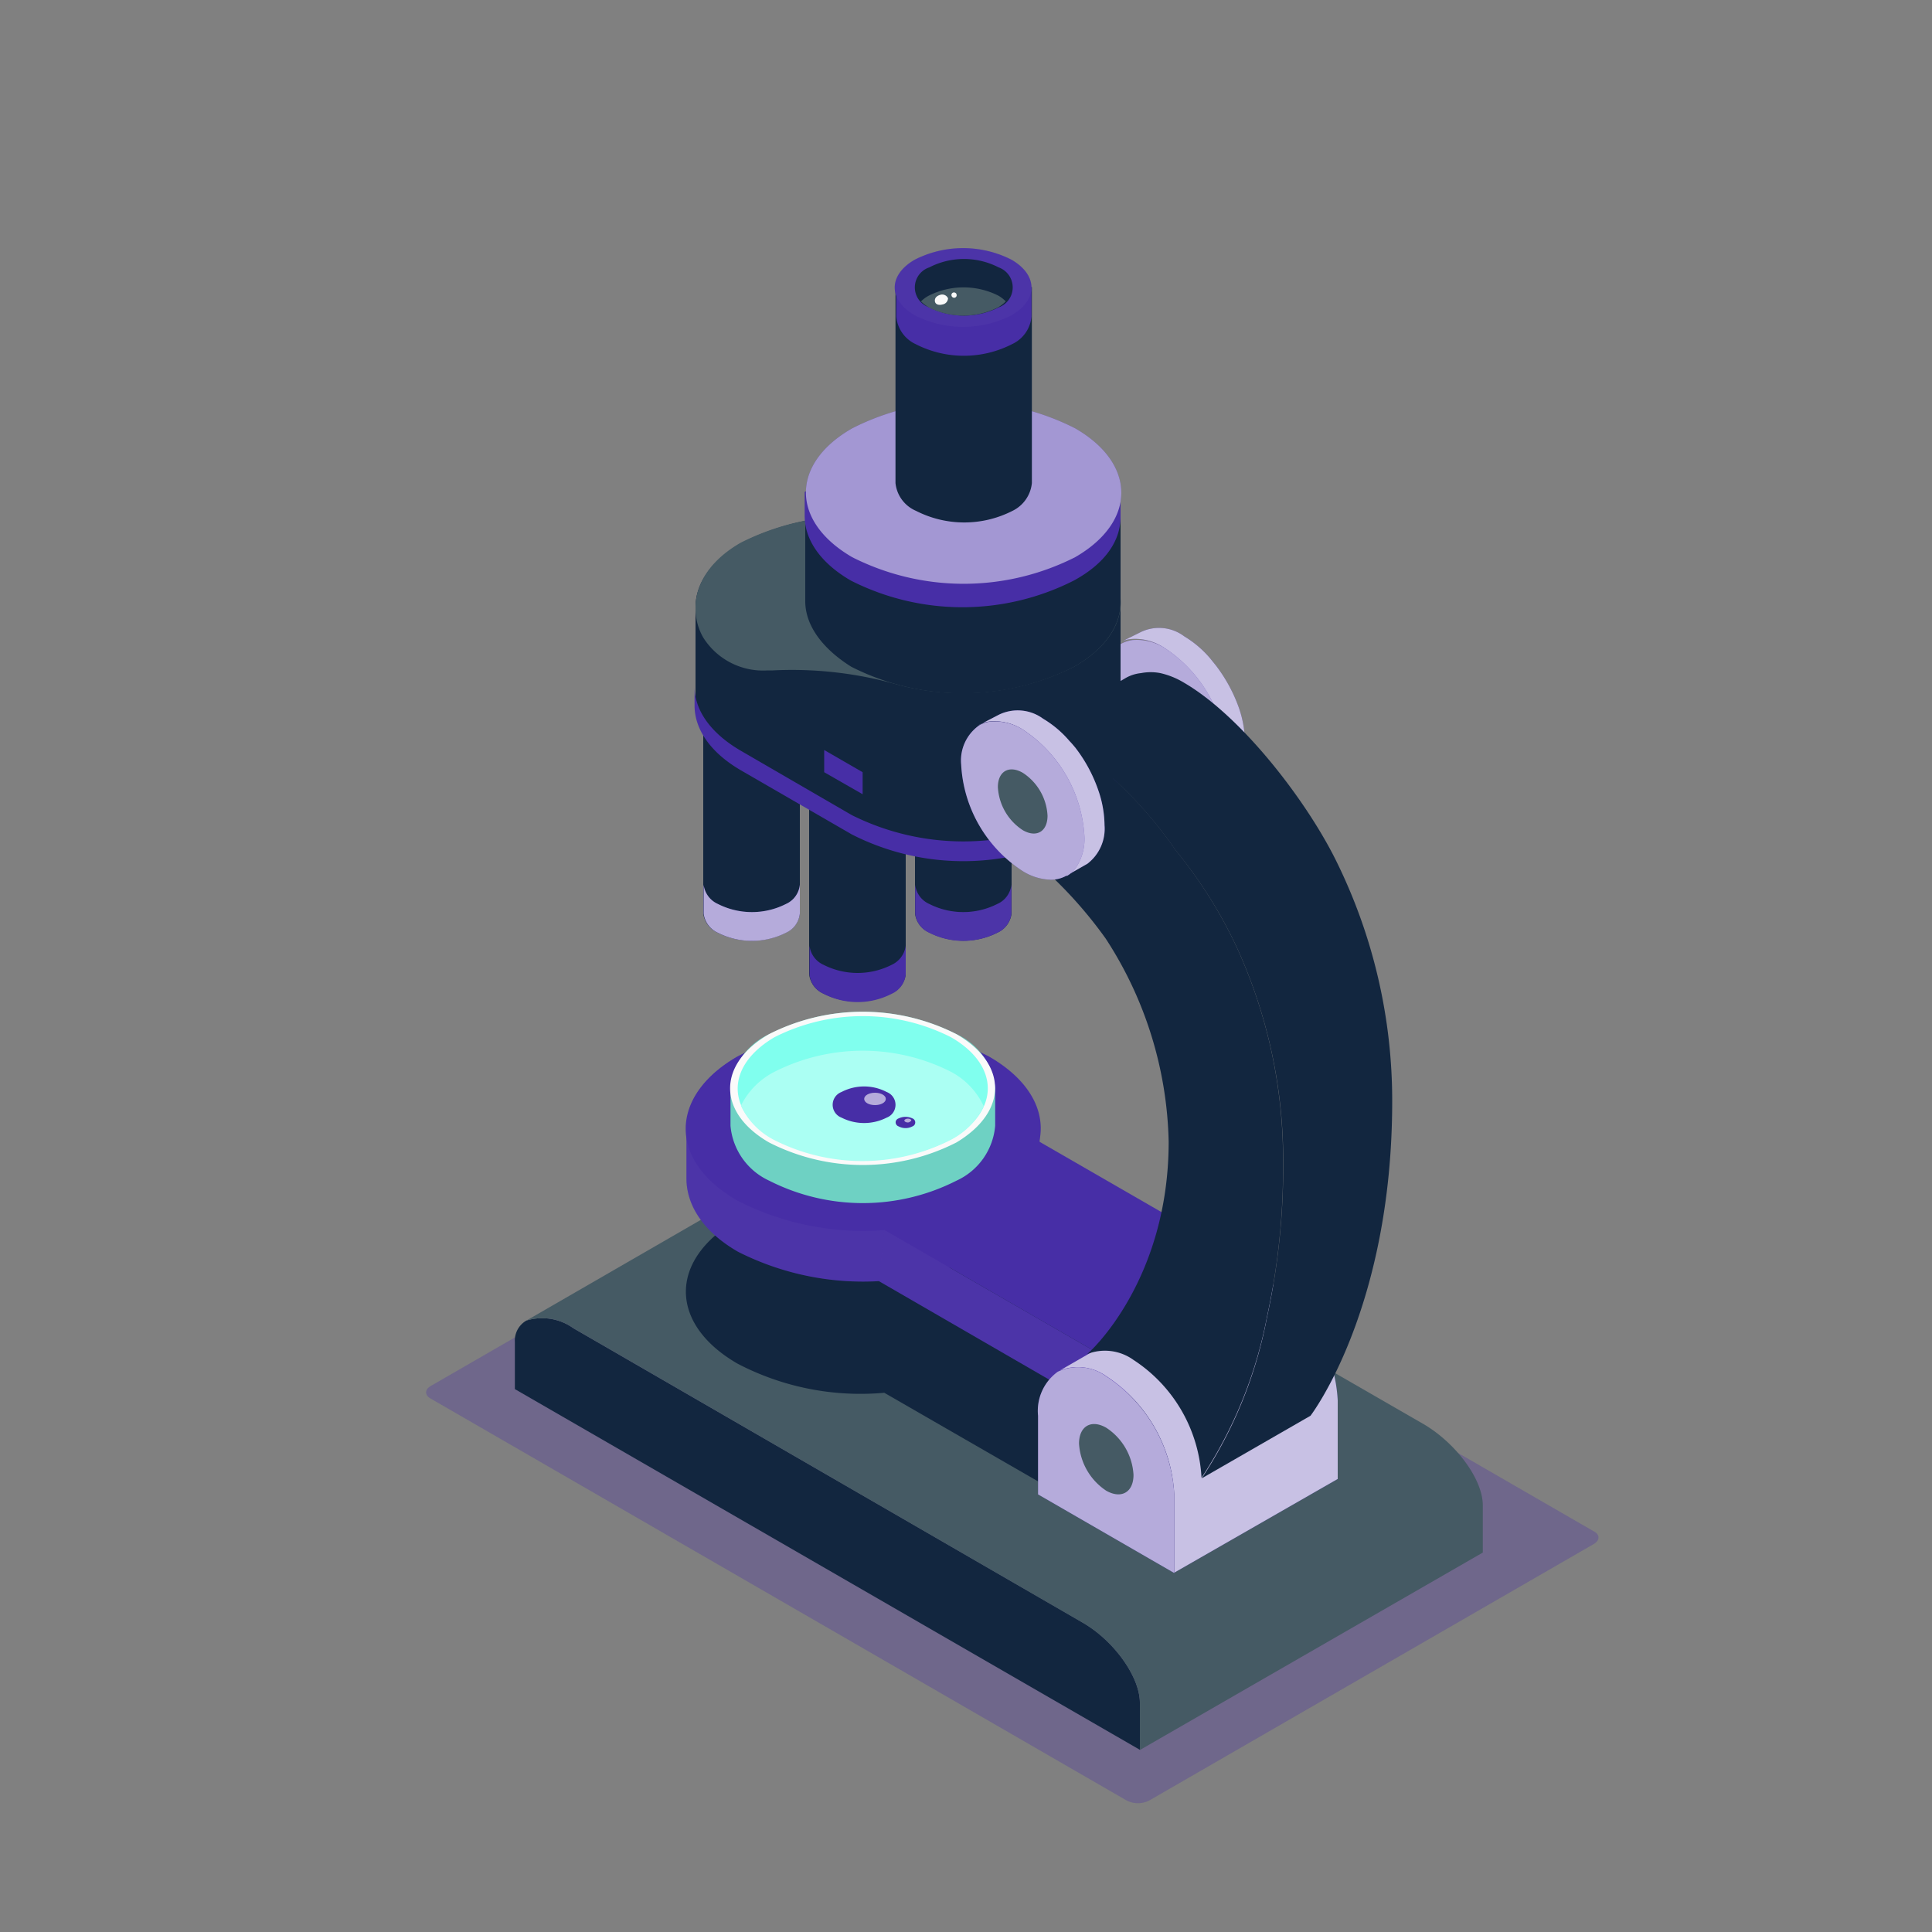 <svg id="Layer_1" data-name="Layer 1" xmlns="http://www.w3.org/2000/svg" width="100" height="100" viewBox="0 0 100 100">
  <rect x="0" y="0" width="100" height="100" fill="#808080" stroke="none"/>
  <defs>
    <style>
      .cls-1 {
        fill: none;
      }

      .cls-2, .cls-3 {
        fill: #472ea6;
      }

      .cls-2, .cls-4, .cls-5, .cls-8, .cls-9 {
        isolation: isolate;
      }

      .cls-2 {
        opacity: 0.3;
      }

      .cls-4, .cls-5, .cls-9 {
        fill: #fff;
      }

      .cls-4 {
        opacity: 0.7;
      }

      .cls-5 {
        opacity: 0.6;
      }

      .cls-6 {
        fill: #455a64;
      }

      .cls-7 {
        fill: #12263f;
      }

      .cls-8 {
        fill: #6c58b8;
        opacity: 0.15;
      }

      .cls-9 {
        opacity: 0.5;
      }

      .cls-10 {
        fill: #fafafa;
      }

      .cls-11 {
        fill: #6ed1c3;
      }

      .cls-12 {
        fill: #80ffee;
      }

      .cls-13 {
        fill: #abfff3;
      }
    </style>
  </defs>
  <rect class="cls-1" width="100" height="100"/>
  <g id="freepik--Microscope--inject-21">
    <path id="freepik--shadow--inject-21" class="cls-2" d="M45.31,58.46l-23,13.27c-.34.19-.34.49,0,.67l36,20.79a1.29,1.29,0,0,0,1.18,0l23-13.27c.33-.19.33-.5,0-.66l-36-20.79A1.3,1.3,0,0,0,45.31,58.46Z"/>
    <g id="freepik--microscope--inject-21-2" data-name="freepik--microscope--inject-21">
      <path class="cls-3" d="M59,32.74a2.17,2.17,0,0,1,2.3.2,5.44,5.44,0,0,1,1.34,1.14l.29.36h0a8,8,0,0,1,1.21,2.24,5.62,5.62,0,0,1,.3,1.77,2.26,2.26,0,0,1-.89,2l-1.06.62a1.64,1.64,0,0,0,.43-.4,2.68,2.68,0,0,0,.46-1.64,7.08,7.08,0,0,0-3.19-5.54,2.66,2.66,0,0,0-1.67-.41,1.51,1.51,0,0,0-.61.2h0Z"/>
      <path class="cls-4" d="M59,32.74a2.17,2.17,0,0,1,2.3.2,5.44,5.44,0,0,1,1.34,1.14l.29.36h0a8,8,0,0,1,1.21,2.24,5.62,5.62,0,0,1,.3,1.77,2.26,2.26,0,0,1-.89,2l-1.06.62a1.64,1.64,0,0,0,.43-.4,2.68,2.68,0,0,0,.46-1.64,7.08,7.08,0,0,0-3.19-5.54,2.66,2.66,0,0,0-1.67-.41,1.51,1.51,0,0,0-.61.2h0Z"/>
      <path class="cls-3" d="M58,33.34a1.69,1.69,0,0,1,.62-.21,2.7,2.7,0,0,1,1.66.41,7.1,7.1,0,0,1,3.2,5.54A2.67,2.67,0,0,1,63,40.72a1.5,1.5,0,0,1-.43.4h0a1.65,1.65,0,0,1-.87.21,3,3,0,0,1-1.38-.44,7.06,7.06,0,0,1-3.19-5.53A2.26,2.26,0,0,1,58,33.34Z"/>
      <path class="cls-5" d="M58,33.34a1.69,1.69,0,0,1,.62-.21,2.7,2.7,0,0,1,1.66.41,7.1,7.1,0,0,1,3.2,5.54A2.67,2.67,0,0,1,63,40.72a1.5,1.5,0,0,1-.43.4h0a1.65,1.65,0,0,1-.87.21,3,3,0,0,1-1.38-.44,7.06,7.06,0,0,1-3.19-5.53A2.26,2.26,0,0,1,58,33.34Z"/>
      <path class="cls-6" d="M60.24,35.75c-.7-.41-1.28-.08-1.28.74a2.84,2.84,0,0,0,1.28,2.23c.72.41,1.29.08,1.29-.74A2.84,2.84,0,0,0,60.24,35.75Z"/>
      <path class="cls-7" d="M41.4,47.27V37.93h-5v9.34h0a1.26,1.26,0,0,0,.74,1,3.9,3.9,0,0,0,3.52,0A1.22,1.22,0,0,0,41.4,47.27Z"/>
      <path class="cls-3" d="M36.42,45.79a1.26,1.26,0,0,0,.74,1,3.9,3.9,0,0,0,3.52,0,1.22,1.22,0,0,0,.72-1v1.49a1.22,1.22,0,0,1-.72,1,3.9,3.9,0,0,1-3.52,0,1.26,1.26,0,0,1-.74-1h0V45.78Z"/>
      <path class="cls-5" d="M36.42,45.79a1.26,1.26,0,0,0,.74,1,3.9,3.9,0,0,0,3.52,0,1.22,1.22,0,0,0,.72-1v1.49a1.22,1.22,0,0,1-.72,1,3.9,3.9,0,0,1-3.52,0,1.26,1.26,0,0,1-.74-1h0V45.78Z"/>
      <path class="cls-7" d="M47.36,47.27V37.93h5v9.34h0a1.25,1.25,0,0,1-.73,1,3.9,3.9,0,0,1-3.52,0A1.23,1.23,0,0,1,47.36,47.27Z"/>
      <path class="cls-3" d="M52.35,45.79a1.23,1.23,0,0,1-.73,1,3.9,3.9,0,0,1-3.52,0,1.23,1.23,0,0,1-.73-1v1.49a1.23,1.23,0,0,0,.73,1,3.9,3.9,0,0,0,3.52,0,1.23,1.23,0,0,0,.73-1h0V45.78Z"/>
      <path class="cls-8" d="M52.35,45.79a1.23,1.23,0,0,1-.73,1,3.9,3.9,0,0,1-3.52,0,1.23,1.23,0,0,1-.73-1v1.49a1.23,1.23,0,0,0,.73,1,3.9,3.9,0,0,0,3.52,0,1.23,1.23,0,0,0,.73-1h0V45.78Z"/>
      <path class="cls-7" d="M46.88,50.42V41.09h-5v9.33h0a1.24,1.24,0,0,0,.73,1,3.9,3.9,0,0,0,3.52,0A1.23,1.23,0,0,0,46.88,50.42Z"/>
      <path class="cls-3" d="M41.9,48.94a1.24,1.24,0,0,0,.73,1,3.9,3.9,0,0,0,3.52,0,1.26,1.26,0,0,0,.73-1v1.5a1.23,1.23,0,0,1-.73,1,3.84,3.84,0,0,1-3.52,0,1.23,1.23,0,0,1-.73-1h0v-1.5Z"/>
      <path class="cls-7" d="M36,36.28c-.1,1.26.66,2.57,2.37,3.54l5.76,3.33a12.75,12.75,0,0,0,11.54,0A4.06,4.06,0,0,0,58,39.85V31.18a3,3,0,0,0-.46-1.56,3.65,3.65,0,0,0-3.34-1.69H54a20.31,20.31,0,0,1-6.39-.75,12.83,12.83,0,0,0-9.21.91c-1.6.92-2.4,2.13-2.4,3.33v4.86Z"/>
      <path class="cls-6" d="M36,31.45A3,3,0,0,0,36.4,33a3.66,3.66,0,0,0,3.34,1.7H40a20,20,0,0,1,6.4.72,12.9,12.9,0,0,0,9.21-.92c1.6-.92,2.4-2.12,2.4-3.33a3.08,3.08,0,0,0-.46-1.56,3.67,3.67,0,0,0-3.34-1.69h-.28a19.93,19.93,0,0,1-6.38-.74,12.83,12.83,0,0,0-9.21.91C36.75,29,36,30.24,36,31.45Z"/>
      <polygon class="cls-3" points="42.66 39.97 44.65 41.11 44.65 39.97 42.66 38.82 42.66 39.97"/>
      <path class="cls-3" d="M55.63,42.19a12.91,12.91,0,0,1-11.54,0l-5.76-3.34c-1.59-.93-2.39-2.13-2.38-3.33v1c0,1.2.79,2.41,2.38,3.34l5.76,3.33a12.72,12.72,0,0,0,11.54,0A4,4,0,0,0,58,39.88v-1C58,40.08,57.22,41.27,55.63,42.19Z"/>
      <path class="cls-7" d="M41.68,31.12V25.45L58,25.5v5.68h0c0,1.2-.8,2.41-2.4,3.33a12.75,12.75,0,0,1-11.54,0C42.5,33.53,41.68,32.32,41.68,31.12Z"/>
      <path class="cls-3" d="M58,25.5l-16.35-.05v1.26c0,1.21.8,2.42,2.39,3.34a12.75,12.75,0,0,0,11.54,0C57.2,29.17,58,28,58,26.75S58,25.5,58,25.5Z"/>
      <path class="cls-3" d="M55.65,22.17a12.72,12.72,0,0,0-11.54,0c-3.19,1.82-3.2,4.81,0,6.67a12.78,12.78,0,0,0,11.54,0C58.84,27,58.83,24,55.65,22.17Z"/>
      <path class="cls-9" d="M55.65,22.17a12.72,12.72,0,0,0-11.54,0c-3.19,1.82-3.2,4.81,0,6.67a12.78,12.78,0,0,0,11.54,0C58.84,27,58.83,24,55.65,22.17Z"/>
      <path class="cls-7" d="M46.35,25V14.86h7.06V25h0a1.79,1.79,0,0,1-1,1.44,5.49,5.49,0,0,1-5,0A1.76,1.76,0,0,1,46.35,25Z"/>
      <path class="cls-3" d="M53.39,14.88h-7v1.49a1.74,1.74,0,0,0,1,1.44,5.47,5.47,0,0,0,5,0,1.74,1.74,0,0,0,1-1.43Z"/>
      <path class="cls-3" d="M52.35,13.44a5.53,5.53,0,0,0-5,0c-1.38.79-1.39,2.08,0,2.88a5.53,5.53,0,0,0,5,0C53.73,15.53,53.74,14.24,52.35,13.44Z"/>
      <path class="cls-8" d="M52.35,13.44a5.53,5.53,0,0,0-5,0c-1.38.79-1.39,2.08,0,2.88a5.53,5.53,0,0,0,5,0C53.73,15.53,53.74,14.24,52.35,13.44Z"/>
      <path class="cls-7" d="M51.69,13.84a3.92,3.92,0,0,0-3.59,0,1.09,1.09,0,0,0,0,2.07,4,4,0,0,0,3.59,0A1.1,1.1,0,0,0,51.69,13.84Z"/>
      <path class="cls-6" d="M48.08,15.3a1.73,1.73,0,0,0-.41.3,2.38,2.38,0,0,0,.4.31,4,4,0,0,0,3.59,0,2,2,0,0,0,.4-.31,1.85,1.85,0,0,0-.39-.3A4,4,0,0,0,48.08,15.3Z"/>
      <path class="cls-10" d="M49.07,15.44a.34.34,0,0,1-.29.32c-.19.05-.37,0-.39-.17s.1-.28.28-.33A.33.33,0,0,1,49.07,15.44Z"/>
      <path class="cls-10" d="M49.51,15.24a.13.13,0,0,1-.1.17.14.14,0,0,1-.16-.11.13.13,0,0,1,.1-.16.14.14,0,0,1,.16.09Z"/>
      <path class="cls-7" d="M26.65,69.46V71.9L59,90.57V88.13c0-1.33-1.33-3.22-3-4.17L29.68,68.75a2.78,2.78,0,0,0-2.43-.4A1.19,1.19,0,0,0,26.65,69.46Z"/>
      <path class="cls-6" d="M44.9,58.16h0a2.58,2.58,0,0,1,2.46.38L73.75,73.75c1.65,1,3,2.83,3,4.17v2.44L59,90.58V88.14c0-1.33-1.33-3.22-3-4.17L29.68,68.75a2.78,2.78,0,0,0-2.43-.4Z"/>
      <path class="cls-7" d="M38.18,63.13a14.28,14.28,0,0,1,13,0c2.07,1.19,2.94,2.82,2.6,4.38h0l11.15,6.43-8,4.58L45.77,72.09h0a13.74,13.74,0,0,1-7.6-1.51C34.61,68.52,34.61,65.19,38.18,63.13Z"/>
      <path class="cls-3" d="M53.81,61V58.42c0-1.34-.9-2.71-2.67-3.74a14.26,14.26,0,0,0-12.94,0c-1.79,1-2.67,2.38-2.67,3.73h0V61h0c0,1.37.86,2.75,2.67,3.79a14.32,14.32,0,0,0,12.94,0c1.81-1,2.67-2.42,2.67-3.79Z"/>
      <path class="cls-8" d="M53.81,61V58.42c0-1.34-.9-2.71-2.67-3.74a14.26,14.26,0,0,0-12.94,0c-1.79,1-2.67,2.38-2.67,3.73h0V61h0c0,1.37.86,2.75,2.67,3.79a14.32,14.32,0,0,0,12.94,0c1.81-1,2.67-2.42,2.67-3.79Z"/>
      <path class="cls-3" d="M38.18,54.68a14.28,14.28,0,0,1,13,0c3.6,2.06,3.57,5.4,0,7.47a14.31,14.31,0,0,1-13,0C34.58,60.09,34.61,56.74,38.18,54.68Z"/>
      <polygon class="cls-3" points="56.92 72.92 56.92 70.09 64.89 65.49 64.89 68.31 56.92 72.92"/>
      <polygon class="cls-8" points="56.92 72.92 56.92 70.09 64.89 65.49 64.89 68.31 56.92 72.92"/>
      <polygon class="cls-3" points="56.92 72.92 45.49 66.31 45.77 63.66 56.92 70.09 56.92 72.92"/>
      <polygon class="cls-8" points="56.92 72.92 45.49 66.31 45.77 63.66 56.92 70.09 56.92 72.92"/>
      <polygon class="cls-3" points="64.89 65.49 53.74 59.06 45.77 63.66 56.92 70.09 64.89 65.49"/>
      <path class="cls-11" d="M51.51,58.27V56.33a3.43,3.43,0,0,0-2-2.8,10.7,10.7,0,0,0-9.7,0,3.42,3.42,0,0,0-2,2.8h0v1.94h0a3.46,3.46,0,0,0,2,2.84,10.7,10.7,0,0,0,9.7,0A3.44,3.44,0,0,0,51.51,58.27Z"/>
      <path class="cls-10" d="M39.8,53.53a10.72,10.72,0,0,1,9.71,0c2.66,1.55,2.66,4,0,5.6a10.66,10.66,0,0,1-9.71,0C37.12,57.58,37.12,55.08,39.8,53.53Z"/>
      <path class="cls-12" d="M40.08,53.69a10.1,10.1,0,0,1,9.15,0c2.53,1.46,2.53,3.83,0,5.28a10.1,10.1,0,0,1-9.15,0C37.55,57.52,37.55,55.18,40.08,53.69Z"/>
      <path class="cls-13" d="M49.23,55.48a10.1,10.1,0,0,0-9.15,0,3.91,3.91,0,0,0-1.73,1.75A3.79,3.79,0,0,0,40.06,59a10.1,10.1,0,0,0,9.15,0,3.84,3.84,0,0,0,1.71-1.74A3.87,3.87,0,0,0,49.23,55.48Z"/>
      <path class="cls-3" d="M43.56,56.52a2.52,2.52,0,0,1,2.33,0,.71.71,0,0,1,0,1.33,2.58,2.58,0,0,1-2.33,0,.71.71,0,0,1,0-1.33Z"/>
      <path class="cls-3" d="M46.51,57.89a.83.83,0,0,1,.72,0,.22.22,0,0,1,.13.28.21.21,0,0,1-.13.13.76.76,0,0,1-.72,0,.22.22,0,0,1-.14-.28A.23.23,0,0,1,46.51,57.89Z"/>
      <path class="cls-5" d="M45.85,56.88c0,.18-.25.32-.56.32s-.56-.14-.56-.32.25-.32.56-.32S45.85,56.7,45.85,56.88Z"/>
      <path class="cls-5" d="M47.17,58s-.08.1-.18.1-.18-.05-.18-.1.08-.1.18-.1S47.17,57.94,47.17,58Z"/>
      <path class="cls-3" d="M53.73,73.28v4.07l7.05,4.07V77.35a7.79,7.79,0,0,0-3.52-6.11A2.47,2.47,0,0,0,54.75,71,2.5,2.5,0,0,0,53.73,73.28Z"/>
      <path class="cls-5" d="M53.73,73.28v4.07l7.05,4.07V77.35a7.79,7.79,0,0,0-3.52-6.11A2.47,2.47,0,0,0,54.75,71,2.5,2.5,0,0,0,53.73,73.28Z"/>
      <path class="cls-3" d="M63.18,66.14l.06,0a2.48,2.48,0,0,1,2.48.25,7.77,7.77,0,0,1,3.52,6.1v4.06L60.78,81.4V77.34a7.78,7.78,0,0,0-3.52-6.11,2.54,2.54,0,0,0-2.41-.29Z"/>
      <path class="cls-4" d="M63.18,66.14l.06,0a2.48,2.48,0,0,1,2.48.25,7.77,7.77,0,0,1,3.52,6.1v4.06L60.78,81.4V77.34a7.78,7.78,0,0,0-3.52-6.11,2.54,2.54,0,0,0-2.41-.29Z"/>
      <path class="cls-6" d="M57.26,73.9c-.78-.45-1.41-.08-1.41.82a3.15,3.15,0,0,0,1.41,2.44c.78.44,1.41.08,1.41-.82A3.12,3.12,0,0,0,57.26,73.9Z"/>
      <path class="cls-7" d="M52.51,43.73a22.39,22.39,0,0,1,4.72,4.85,20,20,0,0,1,3.26,10.51c0,7.21-4.1,10.93-4.23,11a2.53,2.53,0,0,1,2.41.3,7.77,7.77,0,0,1,3.52,6.1h0a22.9,22.9,0,0,0,3.39-8.34,35.91,35.91,0,0,0,.83-7.93A26.45,26.45,0,0,0,64,49a24,24,0,0,0-3.15-5,21.32,21.32,0,0,0-5.26-5.34,3.28,3.28,0,0,0-1.83-.6C53,39.42,51.31,42.75,52.51,43.73Z"/>
      <path class="cls-7" d="M52.71,38.31a2.18,2.18,0,0,1,1.08-.26,3.3,3.3,0,0,1,.42-.61Z"/>
      <path class="cls-7" d="M58.22,35.12a2,2,0,0,1,.84-.28,2.64,2.64,0,0,1,1,0,4.14,4.14,0,0,1,1.23.5c3,1.75,6.4,6.18,7.93,9.34A28,28,0,0,1,72.06,57c0,10.78-4.23,16.28-4.23,16.28L62.2,76.52a22.79,22.79,0,0,0,3.38-8.34,36.4,36.4,0,0,0,.84-7.93A26.45,26.45,0,0,0,64,49a23.84,23.84,0,0,0-3.16-5,21.28,21.28,0,0,0-5.26-5.33,2.76,2.76,0,0,0-3-.26Z"/>
      <path class="cls-3" d="M51.69,37a2.22,2.22,0,0,1,2.3.2,5.45,5.45,0,0,1,1.37,1.16c.1.1.2.22.3.34h0a7.69,7.69,0,0,1,1.2,2.24,5.63,5.63,0,0,1,.31,1.77,2.28,2.28,0,0,1-.89,2l-1.07.61a1.45,1.45,0,0,0,.43-.39,2.67,2.67,0,0,0,.46-1.65,7.06,7.06,0,0,0-3.19-5.53,2.7,2.7,0,0,0-1.66-.41,1.39,1.39,0,0,0-.62.21h0Z"/>
      <path class="cls-4" d="M51.69,37a2.22,2.22,0,0,1,2.3.2,5.45,5.45,0,0,1,1.37,1.16c.1.1.2.22.3.34h0a7.69,7.69,0,0,1,1.2,2.24,5.63,5.63,0,0,1,.31,1.77,2.28,2.28,0,0,1-.89,2l-1.07.61a1.45,1.45,0,0,0,.43-.39,2.67,2.67,0,0,0,.46-1.65,7.06,7.06,0,0,0-3.19-5.53,2.7,2.7,0,0,0-1.66-.41,1.39,1.39,0,0,0-.62.21h0Z"/>
      <path class="cls-3" d="M50.66,37.56a1.39,1.39,0,0,1,.61-.21,2.71,2.71,0,0,1,1.67.41,7.09,7.09,0,0,1,3.19,5.53,2.67,2.67,0,0,1-.46,1.65,1.59,1.59,0,0,1-.43.39l-.05,0a1.61,1.61,0,0,1-.88.2,2.88,2.88,0,0,1-1.37-.44,7,7,0,0,1-3.19-5.52A2.22,2.22,0,0,1,50.66,37.56Z"/>
      <path class="cls-5" d="M50.66,37.56a1.39,1.39,0,0,1,.61-.21,2.71,2.71,0,0,1,1.67.41,7.09,7.09,0,0,1,3.19,5.53,2.67,2.67,0,0,1-.46,1.65,1.59,1.59,0,0,1-.43.39l-.05,0a1.61,1.61,0,0,1-.88.2,2.88,2.88,0,0,1-1.37-.44,7,7,0,0,1-3.19-5.52A2.22,2.22,0,0,1,50.66,37.56Z"/>
      <path class="cls-6" d="M52.94,40c-.71-.41-1.29-.08-1.29.74a2.84,2.84,0,0,0,1.29,2.23c.71.41,1.28.07,1.28-.75A2.82,2.82,0,0,0,52.94,40Z"/>
    </g>
  </g>
</svg>
